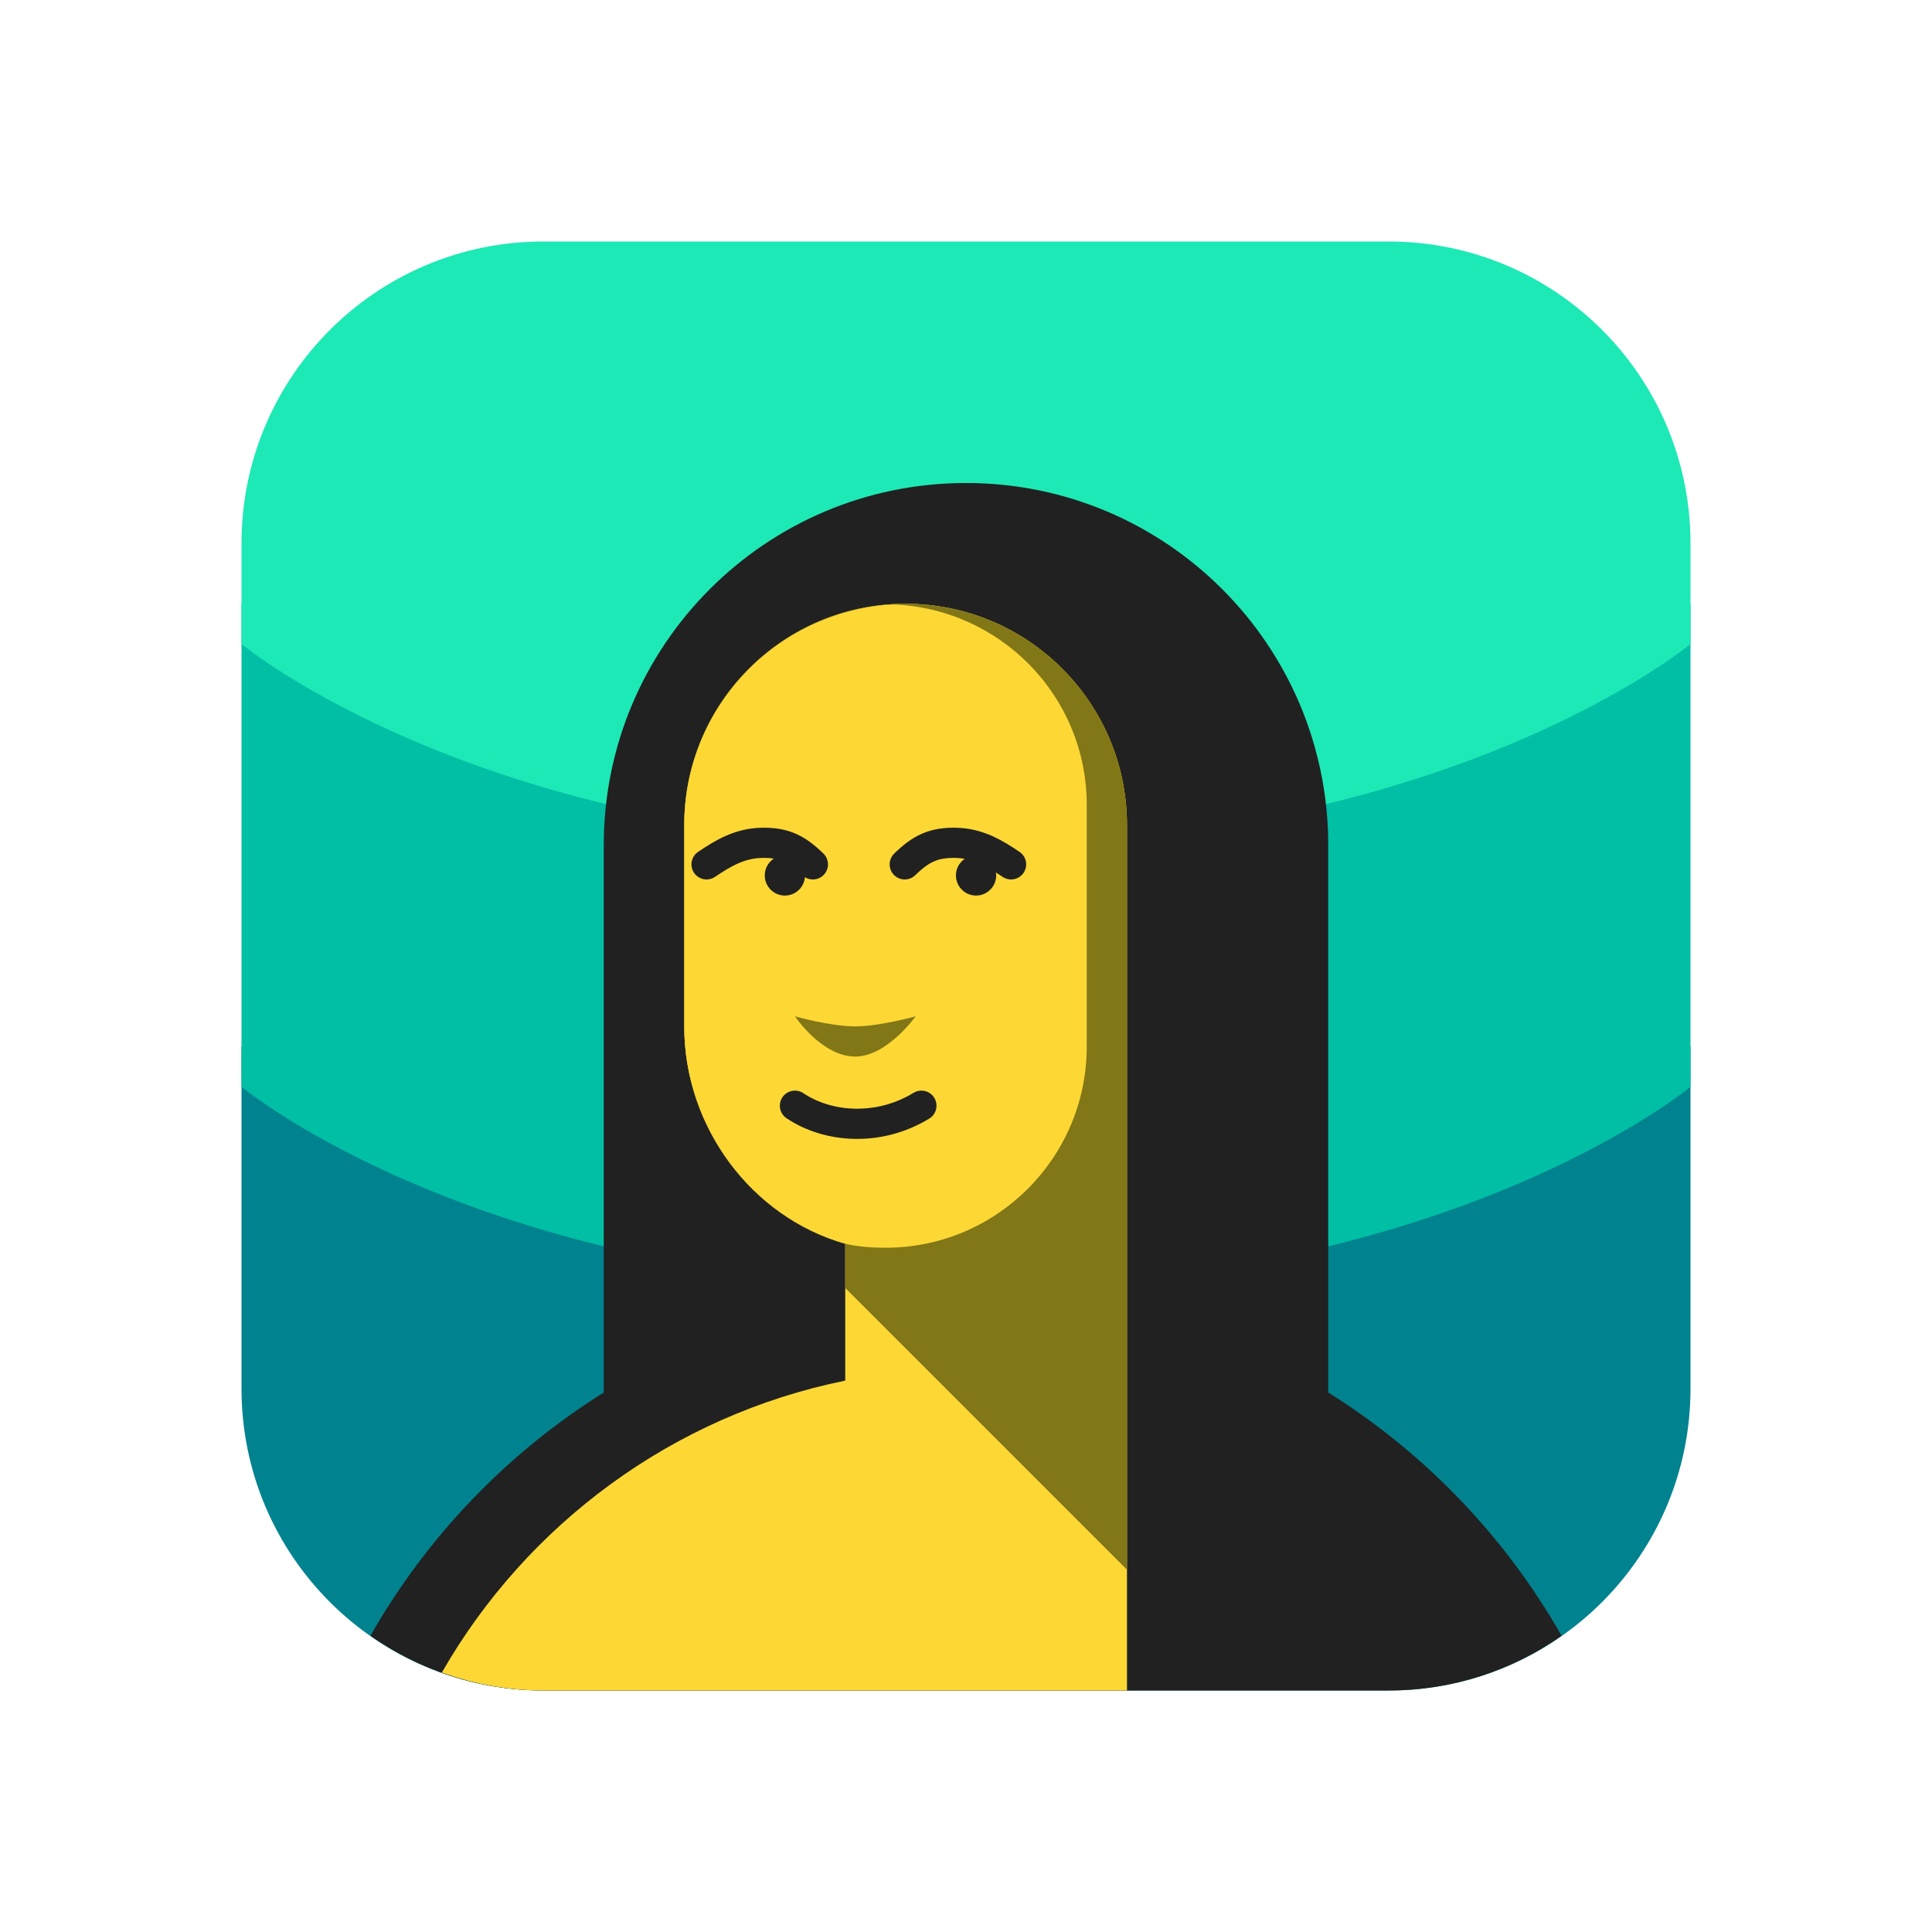 <svg xmlns="http://www.w3.org/2000/svg"  viewBox="0 0 48 48" width="144px" height="144px" baseProfile="basic"><path fill="#00838f" d="M6,26h36v8.5c0,4.142-3.358,7.5-7.5,7.5h-21C9.358,42,6,38.642,6,34.5V26z"/><path fill="#00bfa5" d="M6,27c0,0,6,5,18,5s18-5,18-5V15H6V27z"/><path fill="#1de9b6" d="M6,16c0,0,6,5,18,5s18-5,18-5v-2.5C42,9.358,38.642,6,34.5,6h-21C9.358,6,6,9.358,6,13.5V16z"/><path fill="#212121" d="M9.203,40.641C10.42,41.495,11.9,42,13.5,42h21c1.6,0,3.08-0.505,4.297-1.359	c-1.4-2.464-3.399-4.543-5.797-6.045V21c0-4.971-4.029-9-9-9s-9,4.029-9,9v13.597C12.602,36.098,10.603,38.178,9.203,40.641z"/><path fill="#fdd835" d="M10.977,41.555C11.766,41.838,12.613,42,13.5,42H28V20.5c0-3.038-2.462-5.5-5.5-5.5	S17,17.462,17,20.5v5c0,2.517,1.693,4.746,4,5.4v3.401C16.71,35.172,13.086,37.874,10.977,41.555z"/><path fill="#827717" d="M28,39V20.5c0-3.038-2.462-5.5-5.5-5.5S17,17.462,17,20.5v5c0,2.517,1.693,4.746,4,5.4V32L28,39z"/><path fill="#fdd835" d="M21,30.9L21,30.9c0.296,0.072,0.657,0.1,1,0.1c2.761,0,5-2.239,5-5v-6	c0-2.704-2.151-4.893-4.833-4.983C19.285,15.19,17,17.575,17,20.5v5C17,28.017,18.693,30.246,21,30.9z"/><circle cx="24.25" cy="21.75" r=".5" fill="#212121"/><circle cx="19.5" cy="21.75" r=".5" fill="#212121"/><path fill="none" stroke="#212121" stroke-linecap="round" stroke-linejoin="round" stroke-miterlimit="10" stroke-width=".75" d="M19.75,27.471c0.412,0.277,0.934,0.438,1.484,0.449c0.551,0.011,1.13-0.127,1.658-0.449"/><path fill="none" stroke="#212121" stroke-linecap="round" stroke-linejoin="round" stroke-miterlimit="10" stroke-width=".75" d="M25.12,21.475c-0.412-0.277-0.82-0.523-1.37-0.535c-0.551-0.011-0.865,0.139-1.272,0.535"/><path fill="none" stroke="#212121" stroke-linecap="round" stroke-linejoin="round" stroke-miterlimit="10" stroke-width=".75" d="M17.554,21.475c0.412-0.277,0.82-0.523,1.37-0.535c0.551-0.011,0.865,0.139,1.272,0.535"/><path fill="#827717" d="M22.75,25.25c0,0-0.9,0.25-1.5,0.25c-0.63,0-1.5-0.25-1.5-0.25s0.666,1,1.5,1	C22.036,26.25,22.75,25.25,22.75,25.25z"/></svg>